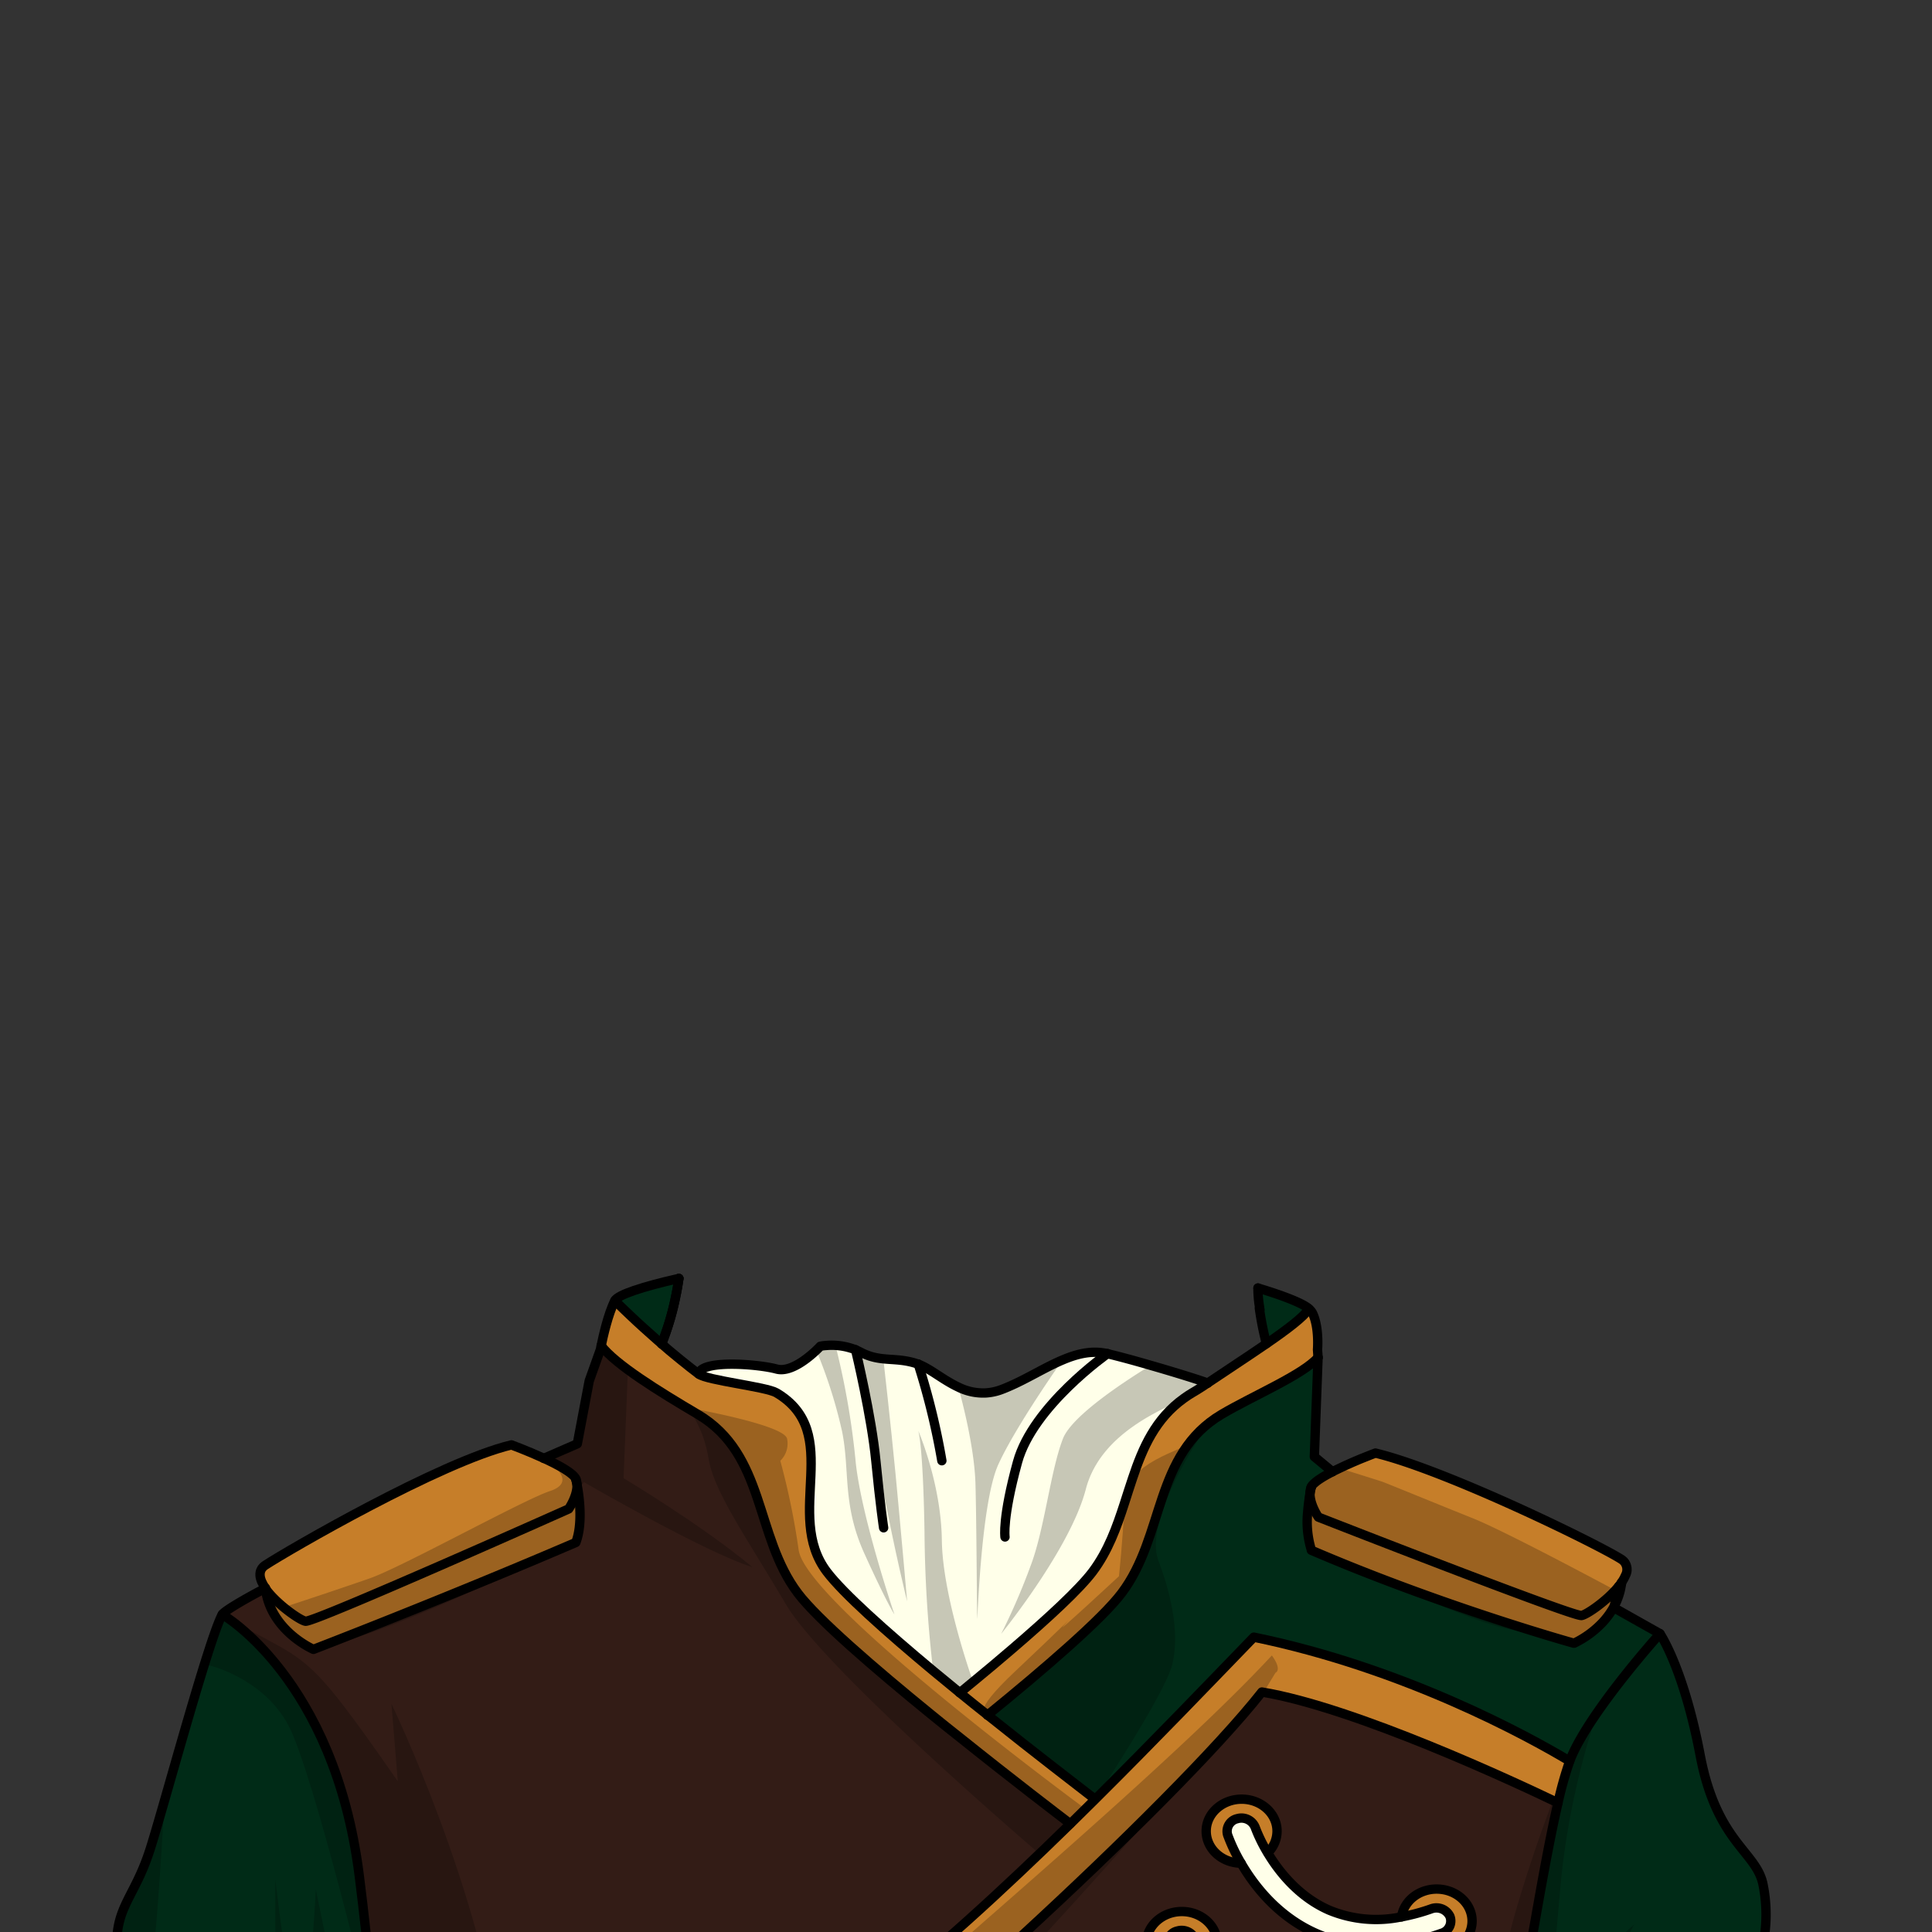 <svg xmlns="http://www.w3.org/2000/svg" viewBox="0 0 432 432">
  <rect x="0" y="0" width="432" height="432" fill="#333333" stroke="none"/>
  <defs>
    <style>.GUNDAN_CAT_OUTFIT_CAT_OUTFIT_30_cls-1{isolation:isolate;}.GUNDAN_CAT_OUTFIT_CAT_OUTFIT_30_cls-2{fill:#ffffe9;}.GUNDAN_CAT_OUTFIT_CAT_OUTFIT_30_cls-3{fill:#c67e29;}.GUNDAN_CAT_OUTFIT_CAT_OUTFIT_30_cls-4{fill:#331c16;}.GUNDAN_CAT_OUTFIT_CAT_OUTFIT_30_cls-5{fill:#002b17;}.GUNDAN_CAT_OUTFIT_CAT_OUTFIT_30_cls-6{fill:none;stroke:#000;stroke-linecap:round;stroke-linejoin:round;stroke-width:2.09px;}.GUNDAN_CAT_OUTFIT_CAT_OUTFIT_30_cls-7{opacity:0.22;mix-blend-mode:multiply;}</style>
  </defs>
  <g class="GUNDAN_CAT_OUTFIT_CAT_OUTFIT_30_cls-1">
    <g id="Outfit">
      <path class="GUNDAN_CAT_OUTFIT_CAT_OUTFIT_30_cls-2" d="M324.26,428.49a2.86,2.86,0,0,1-1.85,3.79,52.26,52.26,0,0,1-7.13,2,39.83,39.83,0,0,1-7.79.79,32.29,32.29,0,0,1-13.1-2.68c-8.6-3.76-13.92-10.66-16.88-15.74a38.51,38.51,0,0,1-3-6.31,2.88,2.88,0,0,1,2.15-3.65,3.3,3.3,0,0,1,4,1.94,34.56,34.56,0,0,0,2.77,5.67c2.54,4.26,7,9.88,13.76,12.84a27.42,27.42,0,0,0,16.14,1.51,43.38,43.38,0,0,0,6.67-1.79A3.35,3.35,0,0,1,324.26,428.49Z" />
      <path class="GUNDAN_CAT_OUTFIT_CAT_OUTFIT_30_cls-2" d="M270.13,439.37c2.54,4.28,7,9.89,13.75,12.84A27.41,27.41,0,0,0,300,453.74a44.42,44.42,0,0,0,6.68-1.8,3.35,3.35,0,0,1,4.19,1.65,2.85,2.85,0,0,1-1.84,3.8,52.66,52.66,0,0,1-7.13,2,40,40,0,0,1-7.78.8A32.35,32.35,0,0,1,281,457.47c-8.59-3.76-13.92-10.66-16.86-15.75a37.4,37.4,0,0,1-3-6.3,2.88,2.88,0,0,1,2.16-3.65,3.32,3.32,0,0,1,4,1.94A34.53,34.53,0,0,0,270.13,439.37Z" />
      <path class="GUNDAN_CAT_OUTFIT_CAT_OUTFIT_30_cls-3" d="M272.19,434.57a6.75,6.75,0,0,1-2.06,4.8,34.53,34.53,0,0,1-2.76-5.66,3.32,3.32,0,0,0-4-1.94,2.88,2.88,0,0,0-2.16,3.65,37.4,37.4,0,0,0,3,6.3h0c-4.32-.06-7.81-3.24-7.81-7.16s3.55-7.16,7.93-7.16S272.19,430.62,272.19,434.57Z" />
      <path class="GUNDAN_CAT_OUTFIT_CAT_OUTFIT_30_cls-3" d="M321.24,422.4c4.38,0,7.92,3.2,7.92,7.15s-3.54,7.16-7.92,7.16a8.24,8.24,0,0,1-6-2.46,52.26,52.26,0,0,0,7.13-2,2.86,2.86,0,0,0,1.85-3.79,3.35,3.35,0,0,0-4.2-1.66,43.38,43.38,0,0,1-6.67,1.79C313.9,425.1,317.22,422.4,321.24,422.4Z" />
      <path class="GUNDAN_CAT_OUTFIT_CAT_OUTFIT_30_cls-3" d="M285.55,409.45a6.74,6.74,0,0,1-2.06,4.82,34.56,34.56,0,0,1-2.77-5.67,3.3,3.3,0,0,0-4-1.94,2.88,2.88,0,0,0-2.15,3.65,38.51,38.51,0,0,0,3,6.31c-4.31-.06-7.8-3.24-7.8-7.17s3.55-7.15,7.93-7.15S285.55,405.51,285.55,409.45Z" />
      <path class="GUNDAN_CAT_OUTFIT_CAT_OUTFIT_30_cls-4" d="M347.91,402.89l-.5-.24-.18-.08-.57-.27-1-.46-1.41-.66-2.88-1.34,0,0-2.4-1.09-2-.91-1.59-.71-1.34-.6-3.11-1.37-1.08-.47-.48-.21-1-.43c-.7-.31-1.42-.61-2.15-.92l-2-.83-.35-.15-2-.83-1.4-.58-3.11-1.26c-1.34-.54-2.7-1.07-4.07-1.6l-2-.76c-3-1.14-6-2.24-9-3.25l-1.22-.42c-4.87-1.64-9.61-3.05-13.92-4.06-.62-.15-1.23-.28-1.82-.41-1-.21-2-.4-2.92-.56l-.36-.06c-1.83,2.33-4.07,5-6.65,7.86l-.11.11,0,.05c-.29.34-.6.68-.91,1-3,3.31-6.36,6.91-10.06,10.72l-.12.12-.05,0c-7.89,8.13-17.17,17.19-26.87,26.3l-1.62,1.52-3.25,3-3.28,3-.68.62-2.09,1.91c-4.17,3.82-8.35,7.58-12.47,11.23-.69.61-1.37,1.22-2,1.81q-3.59,3.16-7.07,6.17c-1.57,1.36-3.12,2.68-4.65,4l-3,2.55-2.92,2.43c-6.82,5.66-13,10.53-18.08,14.2l-1.27.91h0l-1.3.91c-.84.59-1.65,1.13-2.42,1.63,1.85,22.94,2.85,36.8,3.38,44.9H333l4.66-45.59s0-.34,0-1c0-2.52-.07-9.62.29-16.46,0-.59.06-1.18.1-1.76s.07-1.11.12-1.65.09-1.13.14-1.69c0-.28,0-.55.08-.82l.09-.81c.09-.88.2-1.72.33-2.51,0-.31.1-.62.15-.91.13-.75.28-1.43.44-2,1.69-6.43,5.39-31.55,9-47.1Zm-59.8,105.4c-.06.1-.12.2-.19.3a7.62,7.62,0,0,1-.66.84,8.46,8.46,0,0,1-12.06.15h0a39.83,39.83,0,0,1-7.79.79,32.29,32.29,0,0,1-13.1-2.68,35.25,35.25,0,0,1-13.39-10.6c-.57-.72-1.09-1.43-1.57-2.12-.73-1.05-1.36-2.07-1.92-3-4.32-.06-7.8-3.25-7.8-7.17a6.54,6.54,0,0,1,.25-1.78,5.44,5.44,0,0,1,.23-.68c.09-.22.19-.43.3-.64a7.16,7.16,0,0,1,.57-.9,8.2,8.2,0,0,1,6.57-3.16c4.37,0,7.92,3.22,7.92,7.16a6.74,6.74,0,0,1-2.06,4.82c.16.27.32.54.5.82a36.41,36.41,0,0,0,4.79,6.09A26,26,0,0,0,273.3,504a6.4,6.4,0,0,1,.57-1.88,7.08,7.08,0,0,1,1.54-2.11,8.47,8.47,0,0,1,11.85.37,6.78,6.78,0,0,1,.66.84,2.2,2.2,0,0,1,.19.3,7.13,7.13,0,0,1,.6,1.28,6.66,6.66,0,0,1,0,4.26A7.47,7.47,0,0,1,288.11,508.29Zm12.26-23.71a8.47,8.47,0,0,1-11.81-.12,39.25,39.25,0,0,1-7.79.8,32.42,32.42,0,0,1-13.12-2.69c-8.58-3.76-13.91-10.65-16.86-15.74-4.32-.06-7.81-3.24-7.81-7.16s3.56-7.16,7.93-7.16,7.92,3.21,7.92,7.16a6.58,6.58,0,0,1-1.2,3.78,6.45,6.45,0,0,1-.86,1h0l.26.41c.25.41.5.82.79,1.25l.59.86c.41.58.85,1.17,1.32,1.76a28.63,28.63,0,0,0,10.8,8.56,27.42,27.42,0,0,0,16.14,1.52,7.55,7.55,0,0,1,6.39-6.11h0a9.63,9.63,0,0,1,1.43-.11,8.26,8.26,0,0,1,5.85,2.34,6.64,6.64,0,0,1,0,9.63Zm7.5-22.76a8.21,8.21,0,0,1-5.95-2.46,40,40,0,0,1-7.78.79A32.35,32.35,0,0,1,281,457.47a33.63,33.63,0,0,1-10.55-7.38,40.85,40.85,0,0,1-5.73-7.4c-.2-.33-.4-.65-.58-1h0c-4.32-.06-7.81-3.25-7.81-7.17a6.58,6.58,0,0,1,1.15-3.7,6.88,6.88,0,0,1,.92-1.1,8.26,8.26,0,0,1,5.86-2.35c4.36,0,7.92,3.21,7.92,7.15a6.44,6.44,0,0,1-.55,2.62,7.42,7.42,0,0,1-.65,1.17c-.13.18-.26.36-.4.52a5.35,5.35,0,0,1-.45.5c.47.8,1,1.65,1.62,2.52a29.68,29.68,0,0,0,12.12,10.32A27.33,27.33,0,0,0,300,453.73a7.7,7.7,0,0,1,7.85-6.23c4.38,0,7.92,3.21,7.92,7.16S312.25,461.82,307.87,461.82Zm7.41-27.57a39.83,39.83,0,0,1-7.79.79,32.29,32.29,0,0,1-13.1-2.68A33.59,33.59,0,0,1,283.84,425a42.15,42.15,0,0,1-6.32-8.37h0a8.14,8.14,0,0,1-6.47-3.18c-.14-.19-.27-.39-.39-.59s-.23-.41-.33-.62l-.14-.33a5.16,5.16,0,0,1-.23-.66,6.53,6.53,0,0,1,1.11-5.78,8.17,8.17,0,0,1,6.57-3.16c4.37,0,7.92,3.21,7.92,7.16a6.74,6.74,0,0,1-2.06,4.82c2.54,4.26,7,9.88,13.75,12.84a27.43,27.43,0,0,0,16.14,1.51,6.84,6.84,0,0,1,.88-2.46l.36-.55a7.51,7.51,0,0,1,.88-1,8.32,8.32,0,0,1,5.74-2.23c4.37,0,7.92,3.2,7.92,7.16s-3.55,7.15-7.92,7.15A8.23,8.23,0,0,1,315.28,434.25Z" />
      <path class="GUNDAN_CAT_OUTFIT_CAT_OUTFIT_30_cls-5" d="M333,525.41l4.66-45.58s-.44-21.43,1.72-29.61c1.69-6.43,5.39-31.55,9-47.1a80.91,80.91,0,0,1,2.62-9.33c.08-.23.16-.45.25-.65,4.31-10.51,19.93-27.85,19.93-27.85s5.28,7.65,9,27.22,12.61,21.48,14.06,28.93a33.81,33.81,0,0,1,0,13.29s3.56,40,7.76,57.85,5.82,20.17,5.82,20.17l2.48,12.66H333Z" />
      <path class="GUNDAN_CAT_OUTFIT_CAT_OUTFIT_30_cls-5" d="M371.17,365.29s-15.62,17.34-19.93,27.86c-.09.2-.17.41-.25.64-9.31-5.56-37-20.81-70.64-27.72-9.88,10.21-22.26,23.13-35.5,36.28-3.6-2.75-13.33-10.22-24-18.79,12.8-10.45,25.61-21.51,30-27.28,9.7-12.85,7.18-31.07,22.37-40,7-4.14,18.2-8.84,21.56-12.71l-.83,22.18,4.07,3.37c-.37.2-.74.39-1.09.59l-.67.37h0l-.22.14c-.51.31-1,.61-1.37.9l-.37.29-.37.32-.16.16a2.41,2.41,0,0,0-.48.65.41.41,0,0,0,0,.09v0a3.24,3.24,0,0,0-.23,1.12c-.07.36-.15.8-.23,1.29,0,.05,0,.1,0,.14-.06.39-.12.81-.17,1.26a.17.17,0,0,1,0,.07c-.05.44-.1.91-.14,1.4a.31.31,0,0,1,0,.09.15.15,0,0,0,0,.07,21.4,21.4,0,0,0,.8,8.61l0,.08c3.42,1.47,6.84,2.88,10.2,4.22,25,10,47.27,16.22,48.43,16.55h.08l.07,0a21.66,21.66,0,0,0,6.39-4.69l0,0a17.48,17.48,0,0,0,2.57-3.6,15.13,15.13,0,0,0,1.15-2.82,12.55,12.55,0,0,1-1.22,3.12Z" />
      <path class="GUNDAN_CAT_OUTFIT_CAT_OUTFIT_30_cls-5" d="M362.11,356.31v0Z" />
      <path class="GUNDAN_CAT_OUTFIT_CAT_OUTFIT_30_cls-5" d="M150.13,286.26l1.67-.39c-.24,1.69-.54,3.28-.86,4.76a60,60,0,0,1-3,9.87l-1.14-1-1-.89c-1.29-1.14-2.46-2.21-3.5-3.16l-1.13-1.06c-.54-.5-1-1-1.44-1.37l-.3-.29-.78-.75-.21-.21-.2-.19-.17-.18-.21-.2-.07-.08-.1-.1-.2-.19h0a.94.94,0,0,1,.12-.18l.19-.19a6.89,6.89,0,0,1,1.78-1l.52-.22.41-.17.17-.06.62-.23q1.35-.48,3.09-1l.77-.22c1-.28,2.07-.56,3.23-.85Z" />
      <path class="GUNDAN_CAT_OUTFIT_CAT_OUTFIT_30_cls-5" d="M182.51,301.93h0l0,0Z" />
      <path class="GUNDAN_CAT_OUTFIT_CAT_OUTFIT_30_cls-5" d="M184.65,300.83h0Z" />
      <path class="GUNDAN_CAT_OUTFIT_CAT_OUTFIT_30_cls-5" d="M220.54,311.44c1.47-.29,3.08-.79,4.81-1.31-.42.18-.85.36-1.28.52A12,12,0,0,1,220.54,311.44Z" />
      <path class="GUNDAN_CAT_OUTFIT_CAT_OUTFIT_30_cls-5" d="M292.71,292.67c-1.09,1.75-4.84,4.59-9.53,7.81a69.91,69.91,0,0,1-1.57-7.89l.09,0,0-.17a24.71,24.71,0,0,1-.37-3.95c0-.14,0-.29,0-.44,2.15.64,4,1.27,5.66,1.86l.72.27.77.29.54.23A13.48,13.48,0,0,1,292.71,292.67Z" />
      <path class="GUNDAN_CAT_OUTFIT_CAT_OUTFIT_30_cls-2" d="M270.07,309.26c-.38.26-.77.53-1.17.78h0l-.39.25-.59.37-.35.22-.89.53q-1,.58-1.89,1.23s0,0,0,0c-6.41,4.57-9.22,11-11.51,17.89v0c-.63,1.86-1.22,3.75-1.83,5.63-1.72,5.32-3.63,10.63-7.1,15.25-3,3.93-9.89,10.34-18.05,17.33-2.79,2.38-5.72,4.84-8.68,7.29h0l-2.66,2.18-.3.25c-2-1.62-4-3.26-5.93-4.88l0,0c-10.54-8.78-20.12-17.33-23.77-22.15-9.69-12.86,3.93-31.07-11.25-40-2.3-1.36-15.51-2.77-17.39-4.2.43-3.24,13.29-2.22,17.39-1.1,3.08.84,7.09-2.49,8.87-4.18l0,0c.57-.54.91-.91.91-.91a8.07,8.07,0,0,1,1.19-.17h.05a14.44,14.44,0,0,1,6.62.95h0c.38.16.78.35,1.18.55,4.53,2.4,7.87.91,12.83,2.66,2.71,1,5.54,3.52,8.94,5.11a12.41,12.41,0,0,0,6.27,1.33,12,12,0,0,0,3.54-.79c.43-.16.86-.34,1.28-.52,4.28-1.81,8.28-4.38,12.25-6.05h0c3.34-1.42,6.65-2.21,10.06-1.41,2.67.63,6.19,1.59,9.65,2.6,5.64,1.62,11.12,3.34,12.45,3.86A1.41,1.41,0,0,1,270.07,309.26Z" />
      <path class="GUNDAN_CAT_OUTFIT_CAT_OUTFIT_30_cls-3" d="M351,393.79a80.91,80.91,0,0,0-2.62,9.33c-9.43-4.53-45.37-21.33-66.21-24.78-19.62,24.94-86.43,86.2-111,102.17,1.85,22.94,2.85,36.8,3.38,44.9H162.82l-4.49-45.77.86-3.32c.87-3.31,5.6-6,34.49-27.95,14.39-10.92,30.39-25.63,45.59-40.51l5.58-5.51c13.24-13.15,25.63-26.08,35.5-36.28C314,373,341.68,388.23,351,393.79Z" />
      <path class="GUNDAN_CAT_OUTFIT_CAT_OUTFIT_30_cls-3" d="M294.72,303.52h0c-3.36,3.87-14.54,8.58-21.55,12.72a25.11,25.11,0,0,0-7.57,6.81c-7.1,9.64-7.17,23.09-14.81,33.21-4.3,5.72-16.94,16.64-29.63,27l-.33.27c-2.06-1.65-4.14-3.33-6.22-5l.3-.25.88-.72,1.2-1,.59-.48c3-2.45,5.89-4.91,8.68-7.29,8.16-7,15.08-13.4,18.05-17.33,3.47-4.62,5.38-9.93,7.1-15.25.61-1.88,1.2-3.77,1.83-5.63,2.29-6.86,5.1-13.34,11.52-17.92,0,0,0,0,0,0,.59-.43,1.22-.84,1.88-1.23l.89-.53.35-.22.59-.37.39-.25h0c.4-.25.79-.52,1.17-.78,4.33-2.92,9.07-6,13.11-8.78,4.69-3.22,8.44-6.06,9.53-7.81a3.38,3.38,0,0,1,.71.84c1.61,3.12,1.18,8.27,1.18,8.27Z" />
      <path class="GUNDAN_CAT_OUTFIT_CAT_OUTFIT_30_cls-3" d="M244.86,402.34c-.72.7-1.43,1.41-2.13,2.11l-3.46,3.4c-2.52-1.91-13-9.91-24.66-19.27-2.05-1.64-4.15-3.33-6.24-5-12.8-10.44-25.61-21.5-30-27.27a28.3,28.3,0,0,1-1.68-2.47c-7.77-12.62-6.44-29.15-20.69-37.55l-2.31-1.37c-8-4.81-16.39-10.15-19.3-14,.41-2,1.53-7.08,3.06-10.08l.2.19.1.1.07.08.21.2.17.18c.06.06.14.12.2.19l.21.21.78.75.3.29c.43.41.9.87,1.44,1.37l1.13,1.06c1,.95,2.21,2,3.5,3.16l1,.89,1.14,1c1.13,1,2.31,2,3.55,3l.92.75q1.84,1.5,3.82,3c1.88,1.43,15.09,2.84,17.39,4.2,15.18,9,1.56,27.18,11.25,40,3.65,4.82,13.23,13.37,23.77,22.15l0,0c2,1.62,3.94,3.26,5.93,4.88s4.16,3.39,6.22,5C231.53,392.13,241.26,399.59,244.86,402.34Z" />
      <path class="GUNDAN_CAT_OUTFIT_CAT_OUTFIT_30_cls-4" d="M80.3,419.17C74.71,375.26,49.7,361,49.7,361c.49-.89,6.67-4.36,9.66-5.86h0c1.07,9.52,10.74,13.69,10.74,13.69s29.1-11.19,58.67-23.9c1.63-4.31.74-10.47.25-13a3.08,3.08,0,0,0-.24-1.12.1.1,0,0,1,0,0c-.51-1.31-3.84-3.13-7.18-4.67l7.5-3.27,5.17-21s.05-.33.16-.88c3.2,4.2,12.91,10.21,21.61,15.34,15.2,9,12.68,27.18,22.38,40,4.35,5.77,17.16,16.83,30,27.27,2.09,1.7,4.18,3.39,6.24,5,11.66,9.35,22.14,17.35,24.66,19.27-15.2,14.88-31.2,29.59-45.59,40.51-28.89,21.91-33.62,24.64-34.49,27.95l-.86,3.32,4.49,45.77H89.29C88.07,505.22,84.72,453.79,80.3,419.17Z" />
      <path class="GUNDAN_CAT_OUTFIT_CAT_OUTFIT_30_cls-3" d="M363.47,352.28a9.15,9.15,0,0,1-.89,1.59c-.21.3-.43.58-.66.87l.5.2c-.09.47-.19.92-.32,1.36v0a.08.08,0,0,1,0,0,15.13,15.13,0,0,1-1.15,2.82,17.48,17.48,0,0,1-2.57,3.6l0,0a21.66,21.66,0,0,1-6.39,4.69l-.07,0h-.08c-1.16-.33-23.39-6.58-48.43-16.55-3.36-1.34-6.78-2.75-10.2-4.22l0-.08a21.4,21.4,0,0,1-.8-8.61.15.15,0,0,1,0-.07.31.31,0,0,0,0-.09.13.13,0,0,1,0-.06c0-.47.08-.91.13-1.34a.17.17,0,0,0,0-.07c.06-.45.11-.87.17-1.26,0,0,0-.09,0-.14.08-.49.16-.93.23-1.29.11-.6.21-1,.23-1.12v0a.41.41,0,0,1,0-.09,2.41,2.41,0,0,1,.48-.65l.16-.16.37-.32.37-.29c.4-.29.86-.59,1.37-.9l.22-.14h0l.67-.37c.35-.2.72-.39,1.09-.59l.91-.45,2.11-1h0l.7-.32.58-.25.58-.25,1.08-.46h0c1.05-.44,2-.8,2.62-1.05l1.05-.4c15.84,3.8,49.89,20.45,55,23.76a2.32,2.32,0,0,1,.3.22l.26.24A2.74,2.74,0,0,1,363.47,352.28Z" />
      <path class="GUNDAN_CAT_OUTFIT_CAT_OUTFIT_30_cls-3" d="M128.78,330.82a.1.1,0,0,1,0,0c-.51-1.31-3.84-3.13-7.18-4.67-3.63-1.69-7.25-3-7.25-3-15.85,3.8-49.9,23.56-55,26.87-1.85,1.21-1.4,3.18,0,5.2h0c1.07,9.52,10.74,13.69,10.74,13.69s29.1-11.19,58.67-23.9c1.63-4.31.74-10.47.25-13C128.9,331.35,128.81,331,128.78,330.82Z" />
      <path class="GUNDAN_CAT_OUTFIT_CAT_OUTFIT_30_cls-5" d="M87.81,525.41H7s0-.78,2.6-17.92S24.91,450.8,24.91,450.8s.65-11.48,1.3-18.31,4.31-9.54,7.32-18.89S46.68,366.46,49.7,361c0,0,25,14.25,30.6,58.16,4.42,34.62,7.77,86.05,9,106.24Z" />
      <path class="GUNDAN_CAT_OUTFIT_CAT_OUTFIT_30_cls-6" d="M294.72,303.52l-.12-1.74s.43-5.15-1.18-8.27a3.38,3.38,0,0,0-.71-.84c-1.23-1.16-5.38-2.85-11.42-4.66" />
      <path class="GUNDAN_CAT_OUTFIT_CAT_OUTFIT_30_cls-6" d="M121.59,326.1l7.5-3.27,2.66-14.06,2.5-7s.06-.32.18-.87c.41-2,1.53-7.09,3.06-10.09.65-1.28,6.08-3.09,14.31-4.95" />
      <path class="GUNDAN_CAT_OUTFIT_CAT_OUTFIT_30_cls-6" d="M361.93,354.74l-.27,1.23-.72,3.22-.07.3,10.3,5.8s5.28,7.65,9,27.22,12.61,21.48,14.06,28.93a33.87,33.87,0,0,1,0,13.3s3.56,40,7.76,57.85,5.82,20.16,5.82,20.16l2.48,12.67H7s0-.79,2.6-17.93S24.91,450.8,24.91,450.8s.65-11.48,1.3-18.3,4.31-9.55,7.32-18.9S46.68,366.46,49.7,361c.49-.89,6.66-4.35,9.66-5.86" />
      <path class="GUNDAN_CAT_OUTFIT_CAT_OUTFIT_30_cls-6" d="M137.49,290.82h0l.2.19.1.1.07.08.21.2.17.18c.06.06.14.12.2.19l.21.21.78.75c.09.1.19.19.3.29.43.41.9.87,1.44,1.37l1.13,1.06c1,.95,2.21,2,3.5,3.16l1,.89,1.14,1c1.13,1,2.31,2,3.55,3l.92.75q1.84,1.5,3.82,3c1.88,1.43,15.09,2.84,17.39,4.2,15.18,9,1.56,27.18,11.25,40,3.65,4.82,13.23,13.37,23.77,22.15l0,0c2,1.62,3.94,3.26,5.93,4.88s4.16,3.39,6.22,5c10.7,8.58,20.43,16,24,18.79" />
      <path class="GUNDAN_CAT_OUTFIT_CAT_OUTFIT_30_cls-6" d="M134.42,300.91c3.2,4.2,12.91,10.21,21.61,15.34,15.2,9,12.68,27.18,22.38,40,4.35,5.77,17.16,16.83,30,27.27,2.09,1.7,4.18,3.39,6.24,5,11.66,9.35,22.14,17.35,24.66,19.27" />
      <path class="GUNDAN_CAT_OUTFIT_CAT_OUTFIT_30_cls-6" d="M214.61,378.51l.3-.25.88-.72,1.2-1,.59-.48c3-2.45,5.89-4.91,8.68-7.29,8.16-7,15.08-13.4,18.05-17.33,3.47-4.62,5.38-9.93,7.1-15.25.61-1.88,1.2-3.77,1.83-5.63,2.29-6.86,5.1-13.34,11.52-17.92,0,0,0,0,0,0,.59-.43,1.22-.84,1.88-1.23l.89-.53.35-.22.59-.37.39-.25h0c.4-.25.79-.52,1.17-.78,4.33-2.92,9.07-6,13.11-8.78,4.69-3.22,8.44-6.06,9.53-7.81" />
      <path class="GUNDAN_CAT_OUTFIT_CAT_OUTFIT_30_cls-6" d="M294.72,303.53h0c-3.36,3.87-14.54,8.57-21.55,12.71-15.2,9-12.68,27.18-22.38,40-4.35,5.77-17.16,16.83-30,27.28" />
      <path class="GUNDAN_CAT_OUTFIT_CAT_OUTFIT_30_cls-6" d="M371.17,365.29s-15.62,17.34-19.93,27.85c-.09.2-.17.42-.25.65a80.91,80.91,0,0,0-2.62,9.33c-3.6,15.55-7.3,40.67-9,47.1-2.16,8.18-1.72,29.61-1.72,29.61L333,525.41" />
      <path class="GUNDAN_CAT_OUTFIT_CAT_OUTFIT_30_cls-6" d="M49.7,361s25,14.25,30.6,58.16c4.42,34.62,7.77,86.05,9,106.24" />
      <path class="GUNDAN_CAT_OUTFIT_CAT_OUTFIT_30_cls-6" d="M351,393.79c-9.31-5.56-37-20.81-70.64-27.72-9.87,10.2-22.26,23.13-35.5,36.28l-5.58,5.51c-15.2,14.88-31.2,29.59-45.59,40.51-28.89,21.91-33.62,24.64-34.49,27.95l-.86,3.32,4.49,45.77" />
      <path class="GUNDAN_CAT_OUTFIT_CAT_OUTFIT_30_cls-6" d="M174.54,525.41c-.53-8.1-1.53-22-3.38-44.9,24.57-16,91.38-77.23,111-102.17,20.84,3.45,56.78,20.25,66.21,24.78" />
      <path class="GUNDAN_CAT_OUTFIT_CAT_OUTFIT_30_cls-6" d="M283.49,414.27a6.74,6.74,0,0,0,2.06-4.82c0-3.94-3.55-7.15-7.91-7.15s-7.93,3.21-7.93,7.15,3.49,7.11,7.8,7.17" />
      <path class="GUNDAN_CAT_OUTFIT_CAT_OUTFIT_30_cls-6" d="M313.39,428.62c.51-3.52,3.83-6.22,7.85-6.22,4.38,0,7.92,3.2,7.92,7.15s-3.54,7.16-7.92,7.16a8.24,8.24,0,0,1-6-2.46" />
      <path class="GUNDAN_CAT_OUTFIT_CAT_OUTFIT_30_cls-6" d="M315.28,434.25a39.83,39.83,0,0,1-7.79.79,32.29,32.29,0,0,1-13.1-2.68c-8.6-3.76-13.92-10.66-16.88-15.74a38.51,38.51,0,0,1-3-6.31,2.88,2.88,0,0,1,2.15-3.65,3.3,3.3,0,0,1,4,1.94,34.56,34.56,0,0,0,2.77,5.67c2.54,4.26,7,9.88,13.76,12.84a27.42,27.42,0,0,0,16.14,1.51,43.38,43.38,0,0,0,6.67-1.79,3.35,3.35,0,0,1,4.2,1.66,2.86,2.86,0,0,1-1.85,3.79A52.26,52.26,0,0,1,315.28,434.25Z" />
      <path class="GUNDAN_CAT_OUTFIT_CAT_OUTFIT_30_cls-6" d="M270.12,439.38h0a6.75,6.75,0,0,0,2.06-4.8c0-3.95-3.56-7.16-7.92-7.16s-7.93,3.21-7.93,7.16,3.49,7.1,7.81,7.16" />
      <path class="GUNDAN_CAT_OUTFIT_CAT_OUTFIT_30_cls-6" d="M301.92,459.36a40,40,0,0,1-7.78.8A32.35,32.35,0,0,1,281,457.47c-8.59-3.76-13.92-10.66-16.86-15.75a37.4,37.4,0,0,1-3-6.3,2.88,2.88,0,0,1,2.16-3.65,3.32,3.32,0,0,1,4,1.94,34.53,34.53,0,0,0,2.76,5.66c2.54,4.28,7,9.89,13.75,12.84A27.41,27.41,0,0,0,300,453.74a44.42,44.42,0,0,0,6.68-1.8,3.35,3.35,0,0,1,4.19,1.65,2.85,2.85,0,0,1-1.84,3.8A52.66,52.66,0,0,1,301.92,459.36Z" />
      <path class="GUNDAN_CAT_OUTFIT_CAT_OUTFIT_30_cls-6" d="M128.78,330.82a3.08,3.08,0,0,1,.24,1.12c.15,2.55-1.86,5.46-1.86,5.46s-56.9,25.41-58.84,25.11c-1.23-.18-6.52-3.85-9-7.35" />
      <path class="GUNDAN_CAT_OUTFIT_CAT_OUTFIT_30_cls-6" d="M59.36,355.15c-1.39-2-1.84-4,0-5.2,5.07-3.31,39.12-23.07,55-26.87,0,0,3.62,1.34,7.25,3,3.34,1.54,6.67,3.36,7.18,4.67" />
      <path class="GUNDAN_CAT_OUTFIT_CAT_OUTFIT_30_cls-6" d="M128.77,330.78a.1.1,0,0,0,0,0c0,.13.12.53.24,1.12.49,2.54,1.38,8.7-.25,13-29.57,12.71-58.67,23.9-58.67,23.9s-9.67-4.17-10.74-13.69h0" />
      <path class="GUNDAN_CAT_OUTFIT_CAT_OUTFIT_30_cls-6" d="M293.16,332.65a3,3,0,0,0-.23,1.12c-.16,2.55,1.86,5.46,1.86,5.46s56.89,22.29,58.84,22c1.13-.17,5.68-3.27,8.29-6.49a10.49,10.49,0,0,0,.66-.87" />
      <path class="GUNDAN_CAT_OUTFIT_CAT_OUTFIT_30_cls-6" d="M293.17,332.61a.36.36,0,0,1,0-.09,2.41,2.41,0,0,1,.48-.65l.16-.16.37-.32.37-.29c.4-.29.86-.59,1.37-.9.29-.17.59-.35.91-.52s.72-.39,1.09-.59l.91-.45,2.11-1h0l.71-.31.57-.26.58-.25,1.08-.46h0c1.05-.43,2-.8,2.62-1.05l1.05-.4c15.84,3.8,49.89,20.45,55,23.76a2.32,2.32,0,0,1,.3.22l.26.24a2.74,2.74,0,0,1,.34,3.15,8.86,8.86,0,0,1-.89,1.59" />
      <path class="GUNDAN_CAT_OUTFIT_CAT_OUTFIT_30_cls-6" d="M362.59,353.87c0,.37-.1.73-.16,1.07s-.19.92-.32,1.36v0a.08.08,0,0,1,0,0,15.13,15.13,0,0,1-1.15,2.82,17.48,17.48,0,0,1-2.57,3.6l0,0a21.66,21.66,0,0,1-6.39,4.69l-.07,0h-.08c-1.16-.33-23.39-6.58-48.43-16.55-3.36-1.34-6.78-2.75-10.2-4.22l0-.08a21.4,21.4,0,0,1-.8-8.61.15.15,0,0,1,0-.07c.08-1,.21-2,.33-2.82,0,0,0-.09,0-.14.08-.49.16-.93.23-1.29.11-.6.21-1,.23-1.12v0" />
      <path class="GUNDAN_CAT_OUTFIT_CAT_OUTFIT_30_cls-6" d="M156.25,307.22c.43-3.24,13.29-2.22,17.39-1.1,3.08.84,7.09-2.49,8.87-4.18l0,0c.57-.54.91-.91.91-.91a8.07,8.07,0,0,1,1.19-.17h.05a14.44,14.44,0,0,1,6.62.95h0c.38.16.78.35,1.18.55,4.53,2.4,7.87.91,12.83,2.66,2.71,1,5.54,3.52,8.94,5.11a12.41,12.41,0,0,0,6.27,1.33,12,12,0,0,0,3.54-.79c.43-.16.86-.34,1.28-.52,4.28-1.81,8.28-4.38,12.25-6.05h0c3.34-1.42,6.65-2.21,10.06-1.41,2.67.63,6.19,1.59,9.65,2.6,5.64,1.62,11.12,3.34,12.45,3.86a1.41,1.41,0,0,1,.3.14" />
      <path class="GUNDAN_CAT_OUTFIT_CAT_OUTFIT_30_cls-6" d="M224.72,343.67s-.65-4.19,2.8-16.75,20.15-24.25,20.15-24.25" />
      <path class="GUNDAN_CAT_OUTFIT_CAT_OUTFIT_30_cls-6" d="M205.32,305a159.69,159.69,0,0,1,5.28,21.62" />
      <path class="GUNDAN_CAT_OUTFIT_CAT_OUTFIT_30_cls-6" d="M191.3,301.79h0c.11.41,3.58,14.94,4.54,24.83s1.74,15,1.74,15" />
      <path class="GUNDAN_CAT_OUTFIT_CAT_OUTFIT_30_cls-6" d="M281.29,288c0,.15,0,.3,0,.44a24.71,24.71,0,0,0,.37,3.95l0,.17a2.86,2.86,0,0,0,.07.28" />
      <path class="GUNDAN_CAT_OUTFIT_CAT_OUTFIT_30_cls-6" d="M151.8,285.87c-.24,1.69-.54,3.28-.86,4.76a60,60,0,0,1-3,9.87" />
      <path class="GUNDAN_CAT_OUTFIT_CAT_OUTFIT_30_cls-6" d="M151.8,285.87c-.24,1.69-.54,3.28-.86,4.76a60,60,0,0,1-3,9.87" />
      <path class="GUNDAN_CAT_OUTFIT_CAT_OUTFIT_30_cls-6" d="M281.6,292.55v0a69.91,69.91,0,0,0,1.57,7.89" />
      <g class="GUNDAN_CAT_OUTFIT_CAT_OUTFIT_30_cls-7">
        <path d="M140.35,307.53l-.92,23s17.14,10.22,28.8,19.87c-10.17-3.07-37.68-19-37.68-19l-1.31,1.75s-.66-3.17-2.09-4.08-5.56-3-5.56-3l8-3.35,4.69-21Z" />
        <path d="M123.57,327.67s5.32,3.79-.61,5.74-33.08,17-40.3,19.52-18.54,6.24-18.54,6.24l-2-.91-1.74-.19s2.75,8.92,9.7,10.78c16.85-3.44,48.42-18.9,57.75-24,2.18-3.14,1.86-9.9,1.86-9.9s-.93-5.3-2.26-6A17.84,17.84,0,0,0,123.57,327.67Z" />
        <path d="M51.05,361.89c18.44,10.47,16.75,6,37.9,36.42L87.53,381s20.26,41.79,24.78,79.19,1.94,65.25,1.94,65.25H71.42s-9.54-47.29-9.7-66-.17-39.15-.17-39.15S66.89,464.6,70.93,477,81,507.2,81,507.2,68.39,453,69.5,438.82s1.11-16.36,1.11-16.36l5.33,25.86L83.7,453s-13.53-56.54-19.21-67.21-17.81-13.44-17.81-13.44,2.69-10.48,3-10.81S51.05,361.89,51.05,361.89Z" />
        <path d="M357.14,382.93a174.75,174.75,0,0,0-8,36.57c-1.77,18.89-3.07,37.25-3.07,37.25s9.9-18.8,19.34-26.4c-12.65,22-20.49,51-21.77,62.68s-1.77,32.38-1.77,32.38h-12.7s-3.3-51.67-3.47-69.64c3.72,20.89,6.34,33.12,6.34,33.12s2.23-42.73,5.3-55.6S351.89,386.79,357.14,382.93Z" />
        <path d="M264.26,398.22s-38,44-54.42,58.53a347,347,0,0,1-32.11,25.11l6.79,43.55H166.75s-4.11-39.15,2.9-49.67S255,401.91,284.39,370.16c2.4,3.31.81,3.87.81,3.87L282,379.29Z" />
        <path d="M174.48,326.63a163.68,163.68,0,0,1,4.11,20c1.8,12.05,64.14,57.86,64.14,57.86l-5.1,5-5.22,5s-48-41-56.73-55.84-16-25-17.25-32.55-4.83-11.37-4.83-11.37,21.84,3.8,22.4,7A5.34,5.34,0,0,1,174.48,326.63Z" />
        <path d="M192.06,302.67s2.42,14.41,5.2,29.31,5.58,26.1,5.58,26.1-1.51-17.24-2.59-28.44-2.67-25.22-2.67-25.22l-3.27-1.28Z" />
        <path d="M200,361c-.16-.24-1.93-3.06-6.7-13.57-5-11-3.23-18.48-5-27.32a107.83,107.83,0,0,0-5.78-18.18h0l2.1-1.08h.05l2.24.37a174.3,174.3,0,0,1,4.35,24.91C192.28,338.12,199.77,360.32,200,361Z" />
        <path d="M237.6,304.08c-.32.45-10.58,15-14.39,23.42s-4.61,34.26-4.7,34.48a.28.28,0,0,0,0-.06c-.07-1-.15-21.05-.39-30-.23-9.28-3.85-21.77-3.85-21.77,1.63,1.71,3.75,1.83,6.28,1.33,1.47-.29,3.08-.79,4.81-1.31l1.58-.46A37.08,37.08,0,0,0,237.6,304.08Z" />
        <path d="M269.77,309.12l-.87.92h0l-.39.25-.59.37-.35.22-2.44,1.55-.34.21s0,0,0,0c-4.12,2.34-18.64,7.44-22,20.36s-18,31.2-18.92,32.33a145.27,145.27,0,0,0,7-16.38c2.83-8.25,4.13-20.38,6.81-27.27,2-5.11,13.77-12.81,19.71-16.44C263,306.88,268.44,308.6,269.77,309.12Z" />
        <path d="M208.66,373.61a284.16,284.16,0,0,1-1.94-31.21c-.33-19.57-1.4-22.5-1.4-22.5s5.12,11.77,5.28,24.51,7,31.67,7,31.67l-2.66,2.19Z" />
        <path d="M268.05,321.71S255.72,340.2,259,348.9s4.65,16.78,3.14,23.21-17.26,30.24-17.26,30.24l-24-19.33s-4.52.68,6.26-9.45,13.47-13.05,10.77-10.13,12.29-11,12.29-11,.86-7.86,1.29-16.83S264,324.68,268.05,321.71Z" />
        <path d="M362.11,356.3h0v0a.08.08,0,0,1,0,0,12.55,12.55,0,0,1-1.22,3.12,13.12,13.12,0,0,1-2.5,3.3l0,0a35.7,35.7,0,0,1-6.39,4.69l-.07,0h-.08c-.52-.1-5-1-14.86-3.22-8.16-1.85-21.19-7.94-33.57-13.33-3.5-1.53-6.95-3-10.23-4.3l-.33-.13c-1.24-1.61-.63-7.22-.47-8.48a.15.15,0,0,1,0-.07c0-.12,0-.19,0-.19s.16-1.23.31-2.63c0,0,0-.09,0-.14.09-.84.18-1.72.22-2.41.06-.88,1.63-1.83,3.27-2.59h0a35.69,35.69,0,0,1,3.82-1.47s8.19,2.56,9.06,2.86,12.71,5.16,20.26,8.18,31.77,16.05,31.77,16.05l.54.3A1.57,1.57,0,0,1,362.11,356.3Z" />
        <path d="M25.41,442.77s-.93,3.75-.93,35.31.14,42.55.93,41.53,5.32-54.39,7.48-69.39,3.89-47.58,3.89-47.58-3,11.71-6.15,17.19-4.95,11.85-4.95,15.5S25.41,442.77,25.41,442.77Z" />
      </g>
      <polyline class="GUNDAN_CAT_OUTFIT_CAT_OUTFIT_30_cls-6" points="297.96 329.09 293.89 325.72 294.72 303.54" />
    </g>
  </g>
</svg>